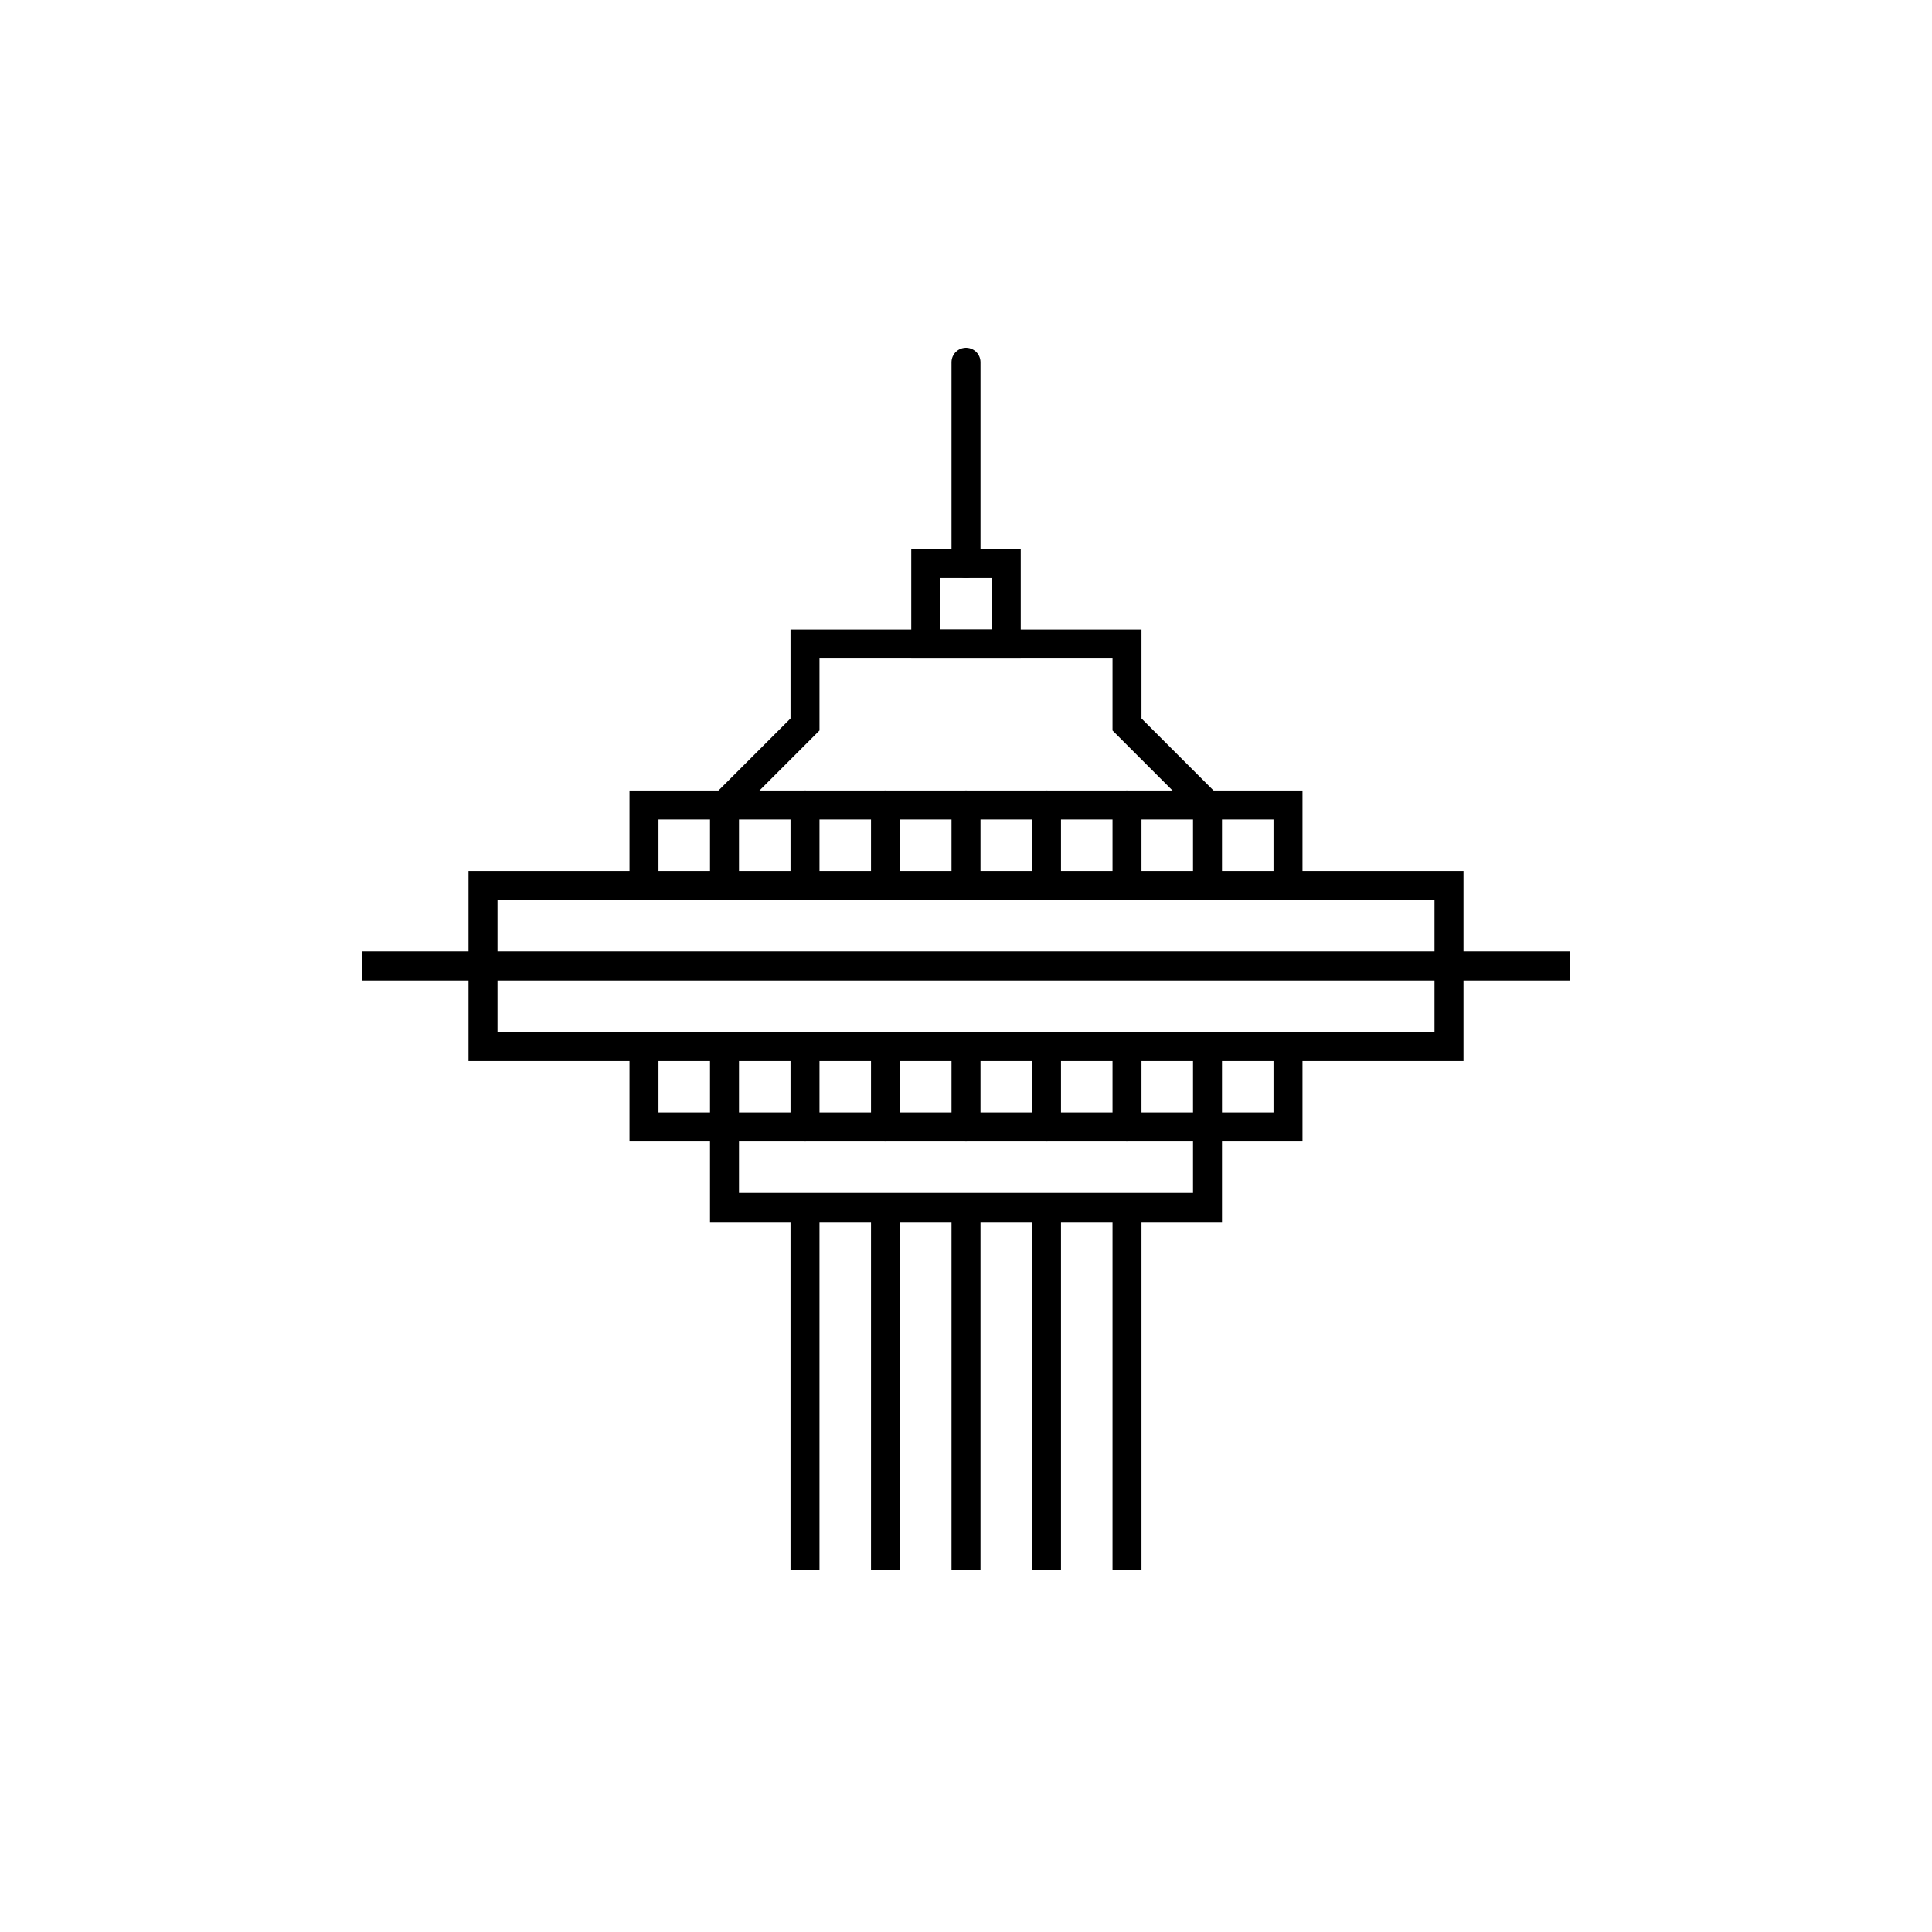 <svg xmlns="http://www.w3.org/2000/svg" xmlns:xlink="http://www.w3.org/1999/xlink" x="0" y="0" version="1.1" viewBox="0 0 48 48" xml:space="preserve" style="enable-background:new 0 0 48 48"><g id="seattle"><rect style="fill:#fff" width="48" height="48"/><g id="seattle_2_"><line style="fill:none;stroke:#000;stroke-width:.72;stroke-linecap:round;stroke-linejoin:round;stroke-miterlimit:10" x1="24" x2="24" y1="9" y2="14"/><line style="fill:none;stroke:#000;stroke-width:.72;stroke-linejoin:round;stroke-miterlimit:10" x1="22" x2="22" y1="30" y2="39"/><line style="fill:none;stroke:#000;stroke-width:.72;stroke-linejoin:round;stroke-miterlimit:10" x1="24" x2="24" y1="30" y2="39"/><line style="fill:none;stroke:#000;stroke-width:.72;stroke-linejoin:round;stroke-miterlimit:10" x1="26" x2="26" y1="30" y2="39"/><line style="fill:none;stroke:#000;stroke-width:.72;stroke-linejoin:round;stroke-miterlimit:10" x1="28" x2="28" y1="30" y2="39"/><line style="fill:none;stroke:#000;stroke-width:.72;stroke-linejoin:round;stroke-miterlimit:10" x1="20" x2="20" y1="30" y2="39"/><polyline style="fill:none;stroke:#000;stroke-width:.72;stroke-linecap:round;stroke-miterlimit:10" points="30 20 28 18 28 16 20 16 20 18 18 20"/><line style="fill:none;stroke:#000;stroke-width:.72;stroke-linejoin:round;stroke-miterlimit:10" x1="9" x2="39" y1="24" y2="24"/><rect style="fill:none;stroke:#000;stroke-width:.72;stroke-linecap:round;stroke-miterlimit:10" width="24" height="4" x="12" y="22"/><rect style="fill:none;stroke:#000;stroke-width:.72;stroke-linecap:round;stroke-miterlimit:10" width="2" height="2" x="23" y="14"/><line style="fill:none;stroke:#000;stroke-width:.72;stroke-linecap:round;stroke-linejoin:round;stroke-miterlimit:10" x1="18" x2="18" y1="26" y2="28"/><line style="fill:none;stroke:#000;stroke-width:.72;stroke-linecap:round;stroke-linejoin:round;stroke-miterlimit:10" x1="20" x2="20" y1="26" y2="28"/><line style="fill:none;stroke:#000;stroke-width:.72;stroke-linecap:round;stroke-linejoin:round;stroke-miterlimit:10" x1="22" x2="22" y1="26" y2="28"/><line style="fill:none;stroke:#000;stroke-width:.72;stroke-linecap:round;stroke-linejoin:round;stroke-miterlimit:10" x1="24" x2="24" y1="26" y2="28"/><line style="fill:none;stroke:#000;stroke-width:.72;stroke-linecap:round;stroke-linejoin:round;stroke-miterlimit:10" x1="26" x2="26" y1="26" y2="28"/><line style="fill:none;stroke:#000;stroke-width:.72;stroke-linecap:round;stroke-linejoin:round;stroke-miterlimit:10" x1="28" x2="28" y1="26" y2="28"/><line style="fill:none;stroke:#000;stroke-width:.72;stroke-linecap:round;stroke-linejoin:round;stroke-miterlimit:10" x1="30" x2="30" y1="26" y2="28"/><line style="fill:none;stroke:#000;stroke-width:.72;stroke-linecap:round;stroke-linejoin:round;stroke-miterlimit:10" x1="18" x2="18" y1="20" y2="22"/><polyline style="fill:none;stroke:#000;stroke-width:.72;stroke-linecap:round;stroke-miterlimit:10" points="32 22 32 20 16 20 16 22"/><line style="fill:none;stroke:#000;stroke-width:.72;stroke-linecap:round;stroke-linejoin:round;stroke-miterlimit:10" x1="20" x2="20" y1="20" y2="22"/><line style="fill:none;stroke:#000;stroke-width:.72;stroke-linecap:round;stroke-linejoin:round;stroke-miterlimit:10" x1="22" x2="22" y1="20" y2="22"/><line style="fill:none;stroke:#000;stroke-width:.72;stroke-linecap:round;stroke-linejoin:round;stroke-miterlimit:10" x1="24" x2="24" y1="20" y2="22"/><line style="fill:none;stroke:#000;stroke-width:.72;stroke-linecap:round;stroke-linejoin:round;stroke-miterlimit:10" x1="26" x2="26" y1="20" y2="22"/><line style="fill:none;stroke:#000;stroke-width:.72;stroke-linecap:round;stroke-linejoin:round;stroke-miterlimit:10" x1="28" x2="28" y1="20" y2="22"/><line style="fill:none;stroke:#000;stroke-width:.72;stroke-linecap:round;stroke-linejoin:round;stroke-miterlimit:10" x1="30" x2="30" y1="20" y2="22"/><polyline style="fill:none;stroke:#000;stroke-width:.72;stroke-linecap:round;stroke-miterlimit:10" points="16 26 16 28 32 28 32 26"/><polyline style="fill:none;stroke:#000;stroke-width:.72;stroke-linecap:round;stroke-miterlimit:10" points="18 28 18 30 30 30 30 28"/></g></g></svg>